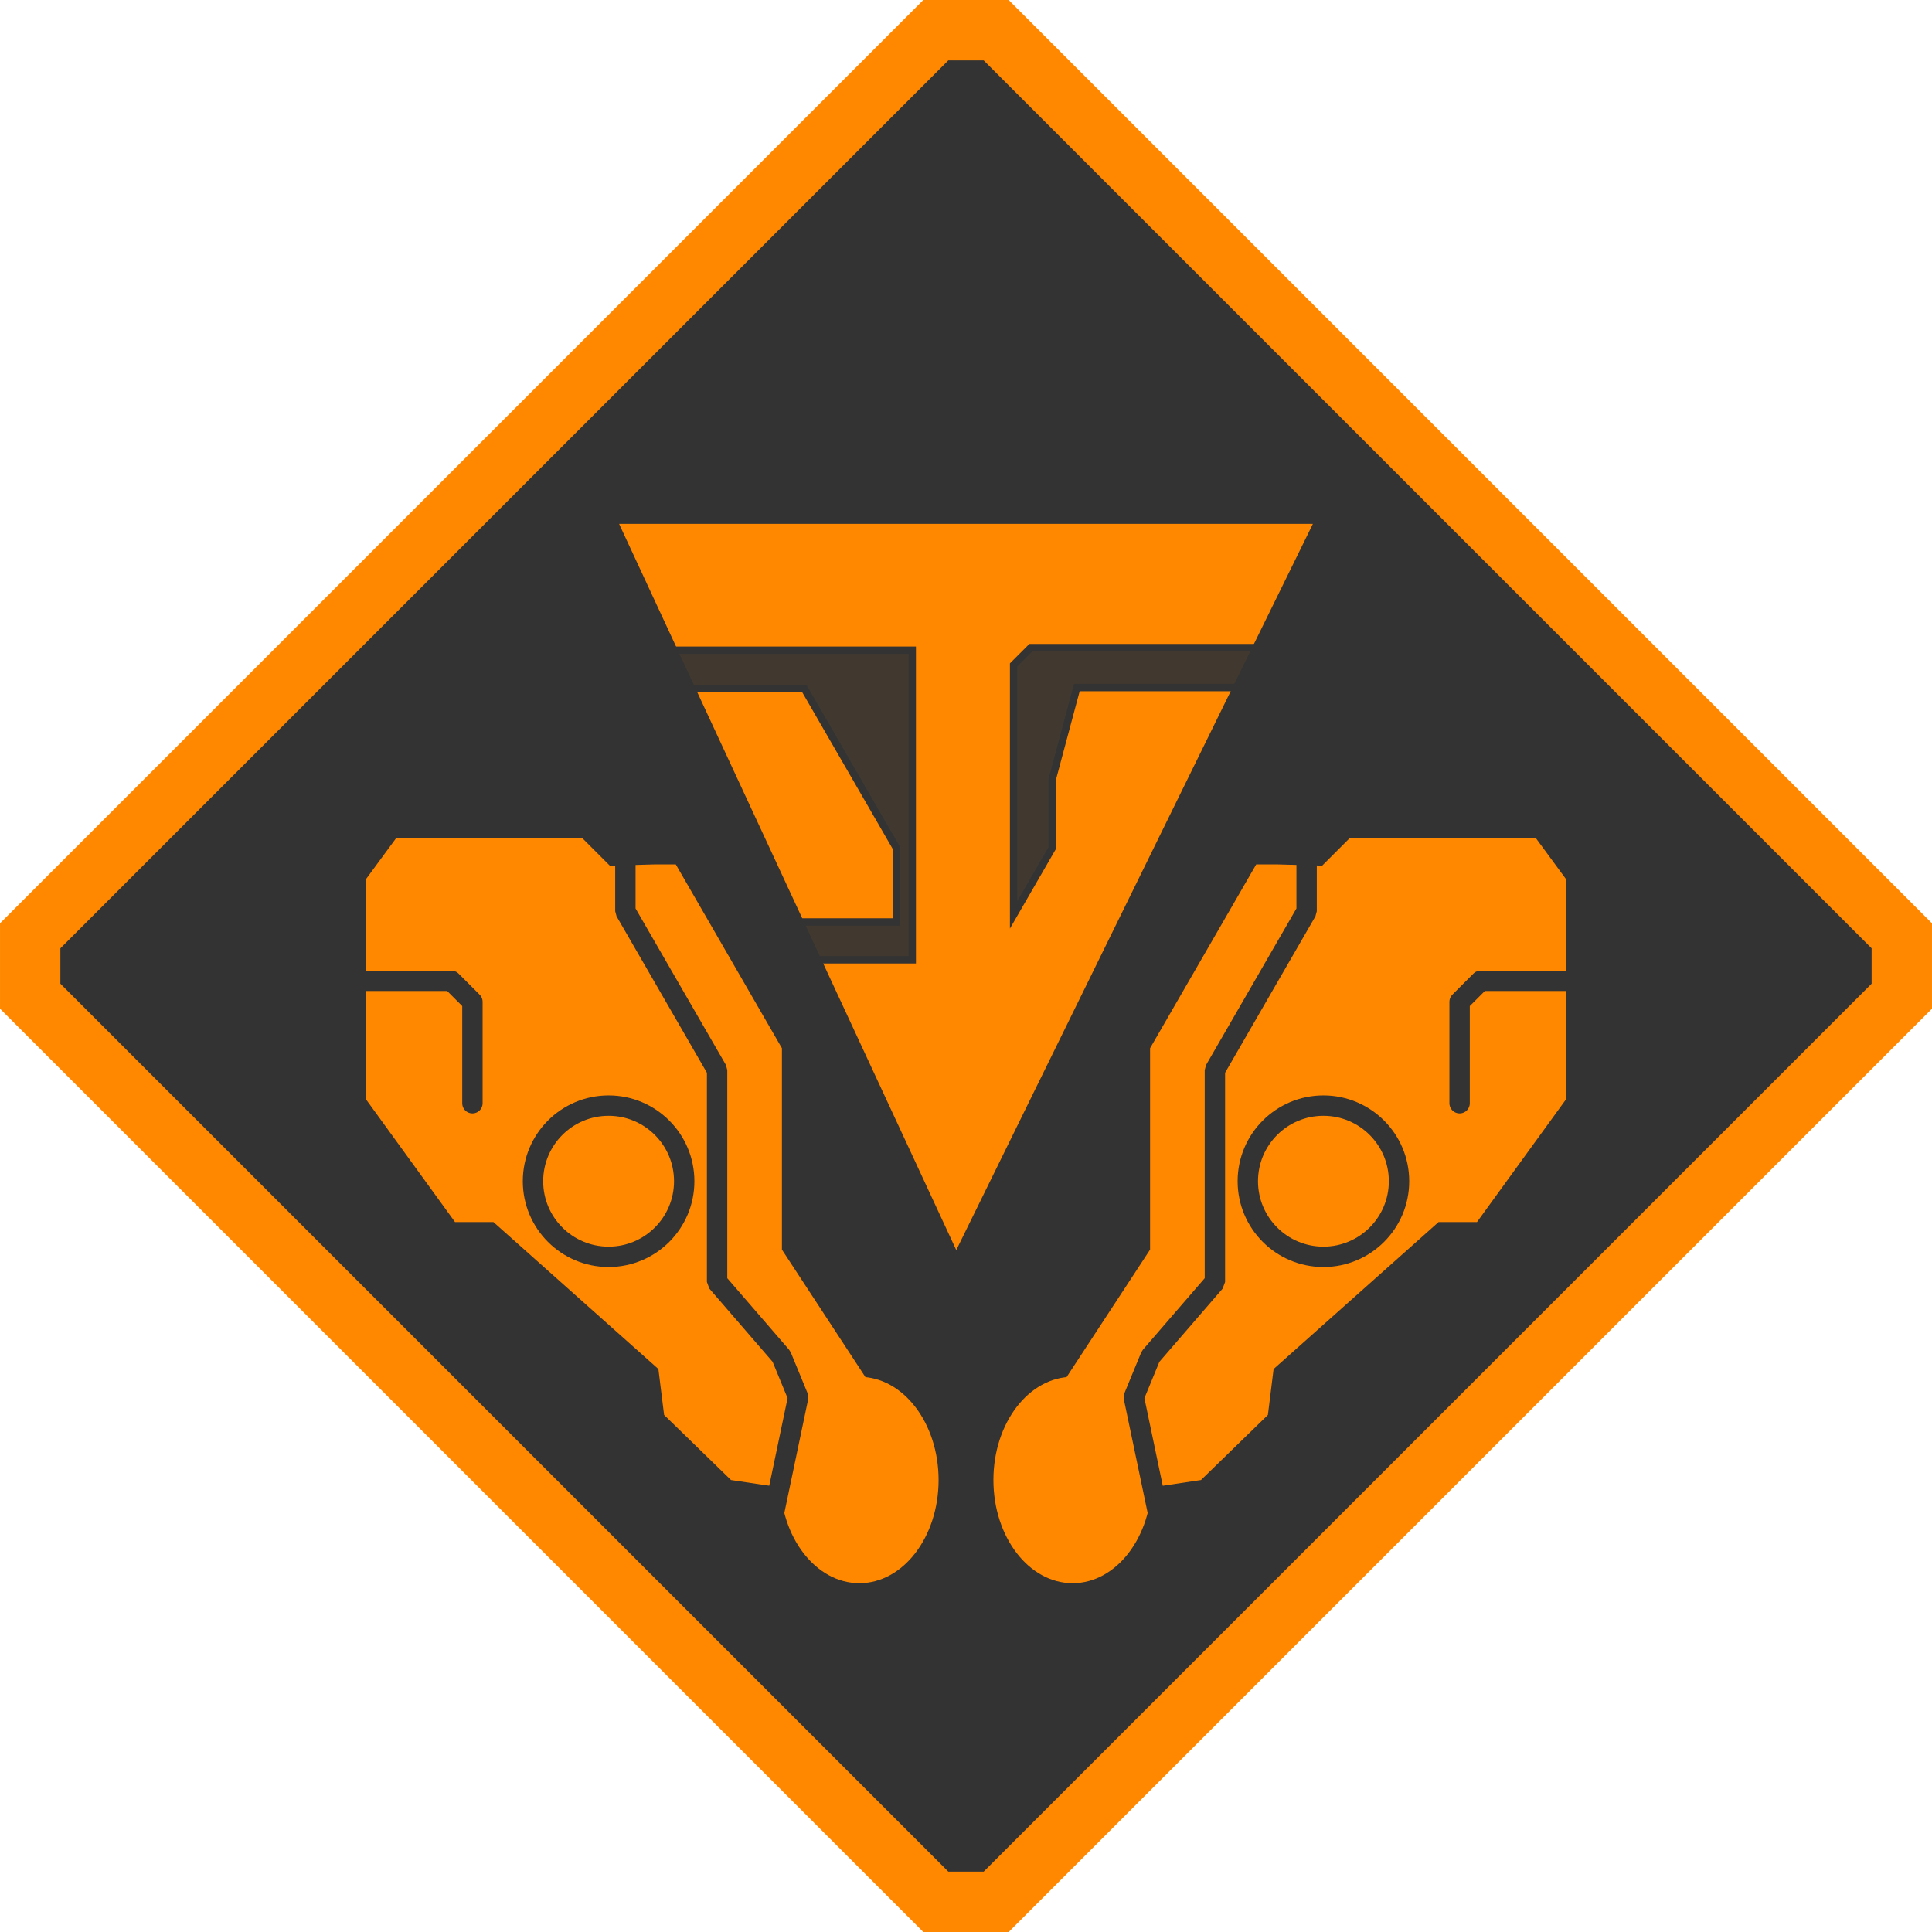 <?xml version="1.0" encoding="UTF-8" standalone="no"?>
<!-- Created with Inkscape (http://www.inkscape.org/) -->

<svg
   xmlns:dc="http://purl.org/dc/elements/1.1/"
   xmlns:cc="http://creativecommons.org/ns#"
   xmlns:rdf="http://www.w3.org/1999/02/22-rdf-syntax-ns#"
   xmlns:svg="http://www.w3.org/2000/svg"
   xmlns="http://www.w3.org/2000/svg"
   xmlns:sodipodi="http://sodipodi.sourceforge.net/DTD/sodipodi-0.dtd"
   xmlns:inkscape="http://www.inkscape.org/namespaces/inkscape"
   width="75.305mm"
   height="75.305mm"
   viewBox="0 0 75.305 75.305"
   version="1.1"
   id="svg2205"
   inkscape:version="0.92.5 (2060ec1f9f, 2020-04-08)"
   sodipodi:docname="teleportal__orange.svg">
  <defs
     id="defs2199" />
  <sodipodi:namedview
     id="base"
     pagecolor="#ffffff"
     bordercolor="#666666"
     borderopacity="1.0"
     inkscape:pageopacity="0.0"
     inkscape:pageshadow="2"
     inkscape:zoom="1.979899"
     inkscape:cx="-34.688352"
     inkscape:cy="122.00223"
     inkscape:document-units="mm"
     inkscape:current-layer="layer1"
     showgrid="false"
     fit-margin-top="0"
     fit-margin-left="0"
     fit-margin-right="0"
     fit-margin-bottom="0"
     inkscape:window-width="1920"
     inkscape:window-height="1136"
     inkscape:window-x="0"
     inkscape:window-y="27"
     inkscape:window-maximized="1" />
  <g
     inkscape:label="Layer 1"
     inkscape:groupmode="layer"
     id="layer1"
     transform="translate(460.986,36.23)">
    <path
       style="fill:#333333;fill-opacity:1;stroke:#ff8800;stroke-width:2.353;stroke-linecap:butt;stroke-linejoin:miter;stroke-miterlimit:4;stroke-dasharray:none;stroke-opacity:1"
       d="m -424.51,-35.053 h 2.353 l 35.299,35.299 V 2.599 l -35.299,35.299 -2.353,-3.2e-5 -35.299,-35.299 V 0.246 Z"
       id="path867"
       inkscape:connector-curvature="0"
       sodipodi:nodetypes="ccccccccc" />
    <path
       style="fill:#ff8800;fill-opacity:1;stroke:none;stroke-width:0.265px;stroke-linecap:butt;stroke-linejoin:miter;stroke-opacity:1"
       d="m -411.18,-2.537 h -0.842 l -3.688,6.387 -0.449,0.777 v 7.85 l -3.675,5.613 3.625,3.672 2.035,-0.304 2.608,-2.537 0.222,-1.789 6.431,-5.73 h 1.497 l 3.461,-4.771 v -8.606 l -1.169,-1.59 h -3.04 -2.105 -2.105 l -1.076,1.076 z"
       id="path1570"
       inkscape:connector-curvature="0"
       sodipodi:nodetypes="cccccccccccccccccccc" />
    <path
       style="fill:none;stroke:#333333;stroke-width:0.794;stroke-linecap:round;stroke-linejoin:round;stroke-miterlimit:4;stroke-dasharray:none;stroke-opacity:1"
       d="m -399.533,2 h -3.742 l -0.819,0.819 v 3.952"
       id="path1576"
       inkscape:connector-curvature="0" />
    <circle
       style="fill:none;fill-opacity:0.176;stroke:#333333;stroke-width:0.794;stroke-linecap:butt;stroke-miterlimit:4;stroke-dasharray:none;stroke-opacity:1"
       id="path1578"
       cx="-409.402"
       cy="9.811"
       r="2.947" />
    <ellipse
       style="fill:#ff8800;fill-opacity:1;stroke:none;stroke-width:0.794;stroke-linecap:round;stroke-linejoin:bevel;stroke-miterlimit:4;stroke-dasharray:none;stroke-opacity:1"
       id="path1580"
       ry="4.022"
       rx="3.087"
       cy="21.457"
       cx="-419.178" />
    <path
       style="fill:none;stroke:#333333;stroke-width:0.794;stroke-linecap:butt;stroke-linejoin:bevel;stroke-miterlimit:4;stroke-dasharray:none;stroke-opacity:1"
       d="m -410.057,-4.221 v 3.508 l -3.575,6.191 v 8.261 l -2.506,2.9 -0.655,1.59 1.029,4.911"
       id="path1574"
       inkscape:connector-curvature="0" />
    <path
       style="fill:#ff8800;fill-opacity:1;stroke:none;stroke-width:0.265px;stroke-linecap:butt;stroke-linejoin:miter;stroke-opacity:1"
       d="m -435.487,-2.537 h 0.842 l 3.688,6.387 0.449,0.777 v 7.85 l 3.675,5.613 -3.625,3.672 -2.035,-0.304 -2.608,-2.537 -0.222,-1.789 -6.431,-5.73 h -1.497 l -3.461,-4.771 v -8.606 l 1.169,-1.59 h 3.04 2.105 2.105 l 1.076,1.076 z"
       id="path1570-0"
       inkscape:connector-curvature="0"
       sodipodi:nodetypes="cccccccccccccccccccc" />
    <path
       style="fill:none;stroke:#333333;stroke-width:0.794;stroke-linecap:round;stroke-linejoin:round;stroke-miterlimit:4;stroke-dasharray:none;stroke-opacity:1"
       d="m -447.133,2 h 3.742 l 0.819,0.819 v 3.952"
       id="path1576-6"
       inkscape:connector-curvature="0" />
    <circle
       style="fill:none;fill-opacity:0.176;stroke:#333333;stroke-width:0.794;stroke-linecap:butt;stroke-miterlimit:4;stroke-dasharray:none;stroke-opacity:1"
       id="path1578-2"
       cx="437.264"
       cy="9.811"
       r="2.947"
       transform="scale(-1,1)" />
    <ellipse
       style="fill:#ff8800;fill-opacity:1;stroke:none;stroke-width:0.794;stroke-linecap:round;stroke-linejoin:bevel;stroke-miterlimit:4;stroke-dasharray:none;stroke-opacity:1"
       id="path1580-6"
       ry="4.022"
       rx="3.087"
       cy="21.457"
       cx="427.489"
       transform="scale(-1,1)" />
    <path
       style="fill:none;stroke:#333333;stroke-width:0.794;stroke-linecap:butt;stroke-linejoin:bevel;stroke-miterlimit:4;stroke-dasharray:none;stroke-opacity:1"
       d="m -436.61,-4.221 v 3.508 l 3.575,6.191 v 8.261 l 2.506,2.9 0.655,1.59 -1.029,4.911"
       id="path1574-1"
       inkscape:connector-curvature="0" />
    <path
       style="fill:#ff8800;fill-opacity:1;stroke:none;stroke-width:0.253px;stroke-linecap:butt;stroke-linejoin:miter;stroke-opacity:1"
       d="m -436.855,-15.812 13.142,28.307 13.901,-28.307 z"
       id="path1292-6-1"
       inkscape:connector-curvature="0"
       sodipodi:nodetypes="cccc" />
    <path
       style="fill:#333333;fill-opacity:0.926;stroke:#333333;stroke-width:0.287px;stroke-linecap:butt;stroke-linejoin:miter;stroke-opacity:1"
       d="m -434.777,-10.886 h 9.349 V 1.181 h -3.938 l -0.576,-0.333 v -1.141 h 3.904 V -3.163 l -3.597,-6.23 h -4.812 z"
       id="path1418"
       inkscape:connector-curvature="0" />
    <path
       style="fill:#333333;fill-opacity:0.926;stroke:#333333;stroke-width:0.287px;stroke-linecap:butt;stroke-linejoin:miter;stroke-opacity:1"
       d="m -410.872,-10.987 h -9.933 l -0.673,0.673 v 9.743 l 1.5,-2.597 v -2.662 l 0.965,-3.601 h 6.288 z"
       id="path1424"
       inkscape:connector-curvature="0" />
  </g>
</svg>
